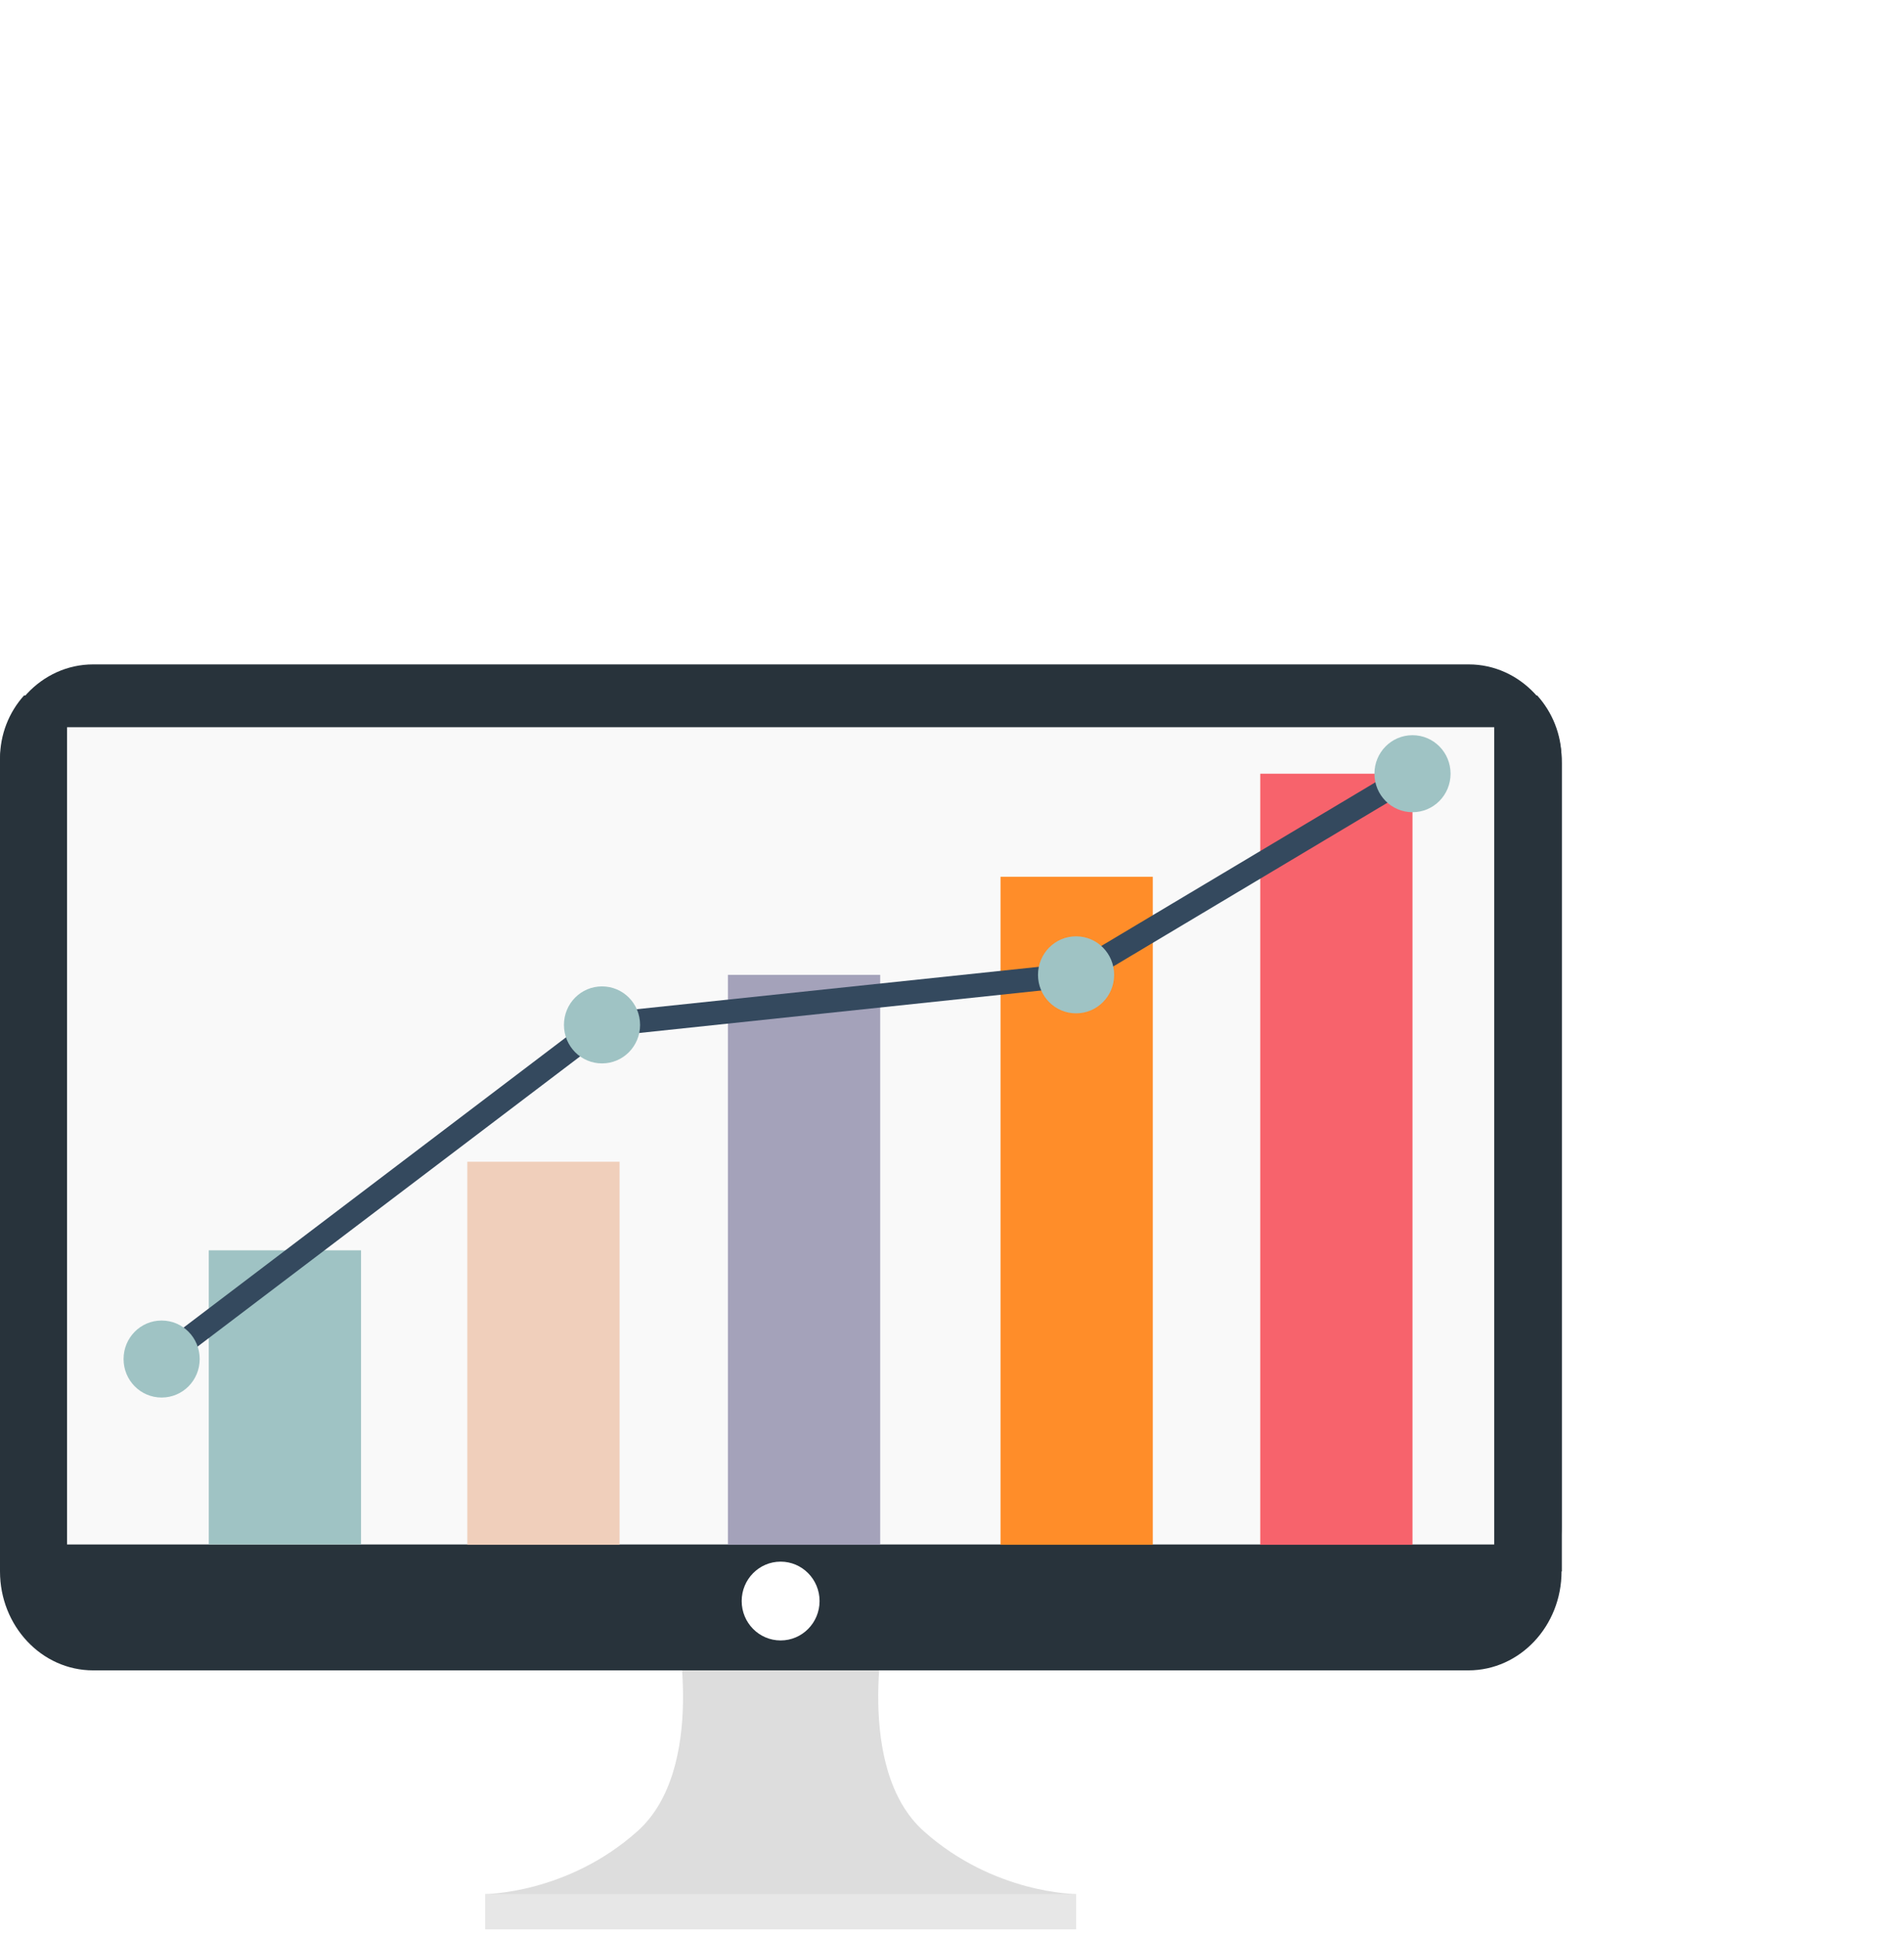 <svg width="345" height="351" viewBox="0 0 345 351" fill="none" xmlns="http://www.w3.org/2000/svg">
<g clip-path="url(#clip0)">
<g filter="url(#filter0_i)">
<path fill-rule="evenodd" clip-rule="evenodd" d="M328.517 240.806C310.163 275.906 267.305 307.956 227.839 329.702C208.581 340.208 191.681 347.188 178.649 349.211C165.049 351.436 155.323 348.695 137.249 344.607C122.668 338.28 97.354 336.46 75.977 328.205C54.253 320.518 36.465 306.4 28.952 288.624C20.986 270.981 23.291 249.674 31.338 230.58C38.825 211.175 52.053 193.982 53.056 177.416C58.569 161.838 53.466 135.995 54.25 107.976C54.373 80.111 60.383 50.072 72.85 29.733C85.055 9.044 103.726 -1.95 123.506 0.268C143.454 1.636 164.506 16.217 185.357 27.081C226.239 53.822 287.306 91.313 319.045 131.129C335.138 150.735 343.97 170.132 344.245 187.99C344.901 206.041 336.997 222.554 328.521 240.805L328.517 240.806Z" fill="white"/>
</g>
<path d="M167.392 331.768C154.658 320.39 160.441 293.879 160.441 293.879H141.447H122.453C122.453 293.879 128.237 320.39 115.503 331.768C102.77 343.145 87.914 343.145 87.914 343.145V349.532H141.447H194.981V343.145C194.981 343.145 180.125 343.145 167.392 331.768Z" fill="#DDDDDD"/>
<path opacity="0.3" d="M194.981 343.146H87.914V349.532H194.981V343.146Z" fill="white"/>
<path d="M282.947 284.701C282.947 294.576 275.413 302.627 266.075 302.627H16.872C7.534 302.627 0 294.576 0 284.701V138.297C0 128.421 7.534 120.372 16.872 120.372H266.128C275.466 120.372 283 128.421 283 138.297V284.701H282.947Z" fill="#28333B"/>
<path d="M0 137.438V276.759C0 280.086 0.955 283.145 2.547 285.775H280.4C281.992 283.145 282.947 280.086 282.947 276.759V137.438C282.947 133.037 281.249 129.012 278.543 126.007H4.351C1.645 129.012 0 133.037 0 137.438Z" fill="#28333B"/>
<path d="M270.745 131.749H12.15V279.818H270.745V131.749Z" fill="#F9F9F9"/>
<path d="M65.418 226.526H37.829V279.818H65.418V226.526Z" fill="#9FC3C4"/>
<path d="M112.266 210.48H84.677V279.871H112.266V210.48Z" fill="#F0CFBB"/>
<path d="M159.486 176.616H131.896V279.871H159.486V176.616Z" fill="#A4A2BA"/>
<path d="M208.881 158.851H181.292V279.871H208.881V158.851Z" fill="#FF8D29"/>
<path d="M255.942 140.175H228.353V279.871H255.942V140.175Z" fill="#F7636C"/>
<path d="M30.56 247.94L28.014 244.504L108.287 183.592L194.291 174.522L254.881 138.351L257.056 142.054L195.67 178.709L109.879 187.778L30.56 247.94Z" fill="#34495E"/>
<path d="M36.184 246.222C36.184 250.086 33.107 253.198 29.287 253.198C25.467 253.198 22.39 250.086 22.39 246.222C22.39 242.358 25.467 239.245 29.287 239.245C33.107 239.245 36.184 242.358 36.184 246.222Z" fill="#9FC3C4"/>
<path d="M115.98 185.685C115.98 189.549 112.903 192.662 109.083 192.662C105.263 192.662 102.186 189.549 102.186 185.685C102.186 181.821 105.263 178.709 109.083 178.709C112.903 178.709 115.98 181.821 115.98 185.685Z" fill="#9FC3C4"/>
<path d="M201.878 176.616C201.878 180.48 198.8 183.592 194.98 183.592C191.16 183.592 188.083 180.48 188.083 176.616C188.083 172.752 191.16 169.638 194.98 169.638C198.8 169.638 201.878 172.752 201.878 176.616Z" fill="#9FC3C4"/>
<path d="M262.839 140.175C262.839 144.039 259.762 147.152 255.942 147.152C252.122 147.152 249.045 144.039 249.045 140.175C249.045 136.311 252.122 133.198 255.942 133.198C259.762 133.198 262.839 136.311 262.839 140.175Z" fill="#9FC3C4"/>
<path d="M141.447 297.206C145.344 297.206 148.503 294.011 148.503 290.069C148.503 286.127 145.344 282.93 141.447 282.93C137.55 282.93 134.391 286.127 134.391 290.069C134.391 294.011 137.55 297.206 141.447 297.206Z" fill="white"/>
</g>
<defs>
<filter id="filter0_i" x="24.013" y="-0.013" width="320.27" height="350.019" filterUnits="userSpaceOnUse" color-interpolation-filters="sRGB">
<feFlood flood-opacity="0" result="BackgroundImageFix"/>
<feBlend mode="normal" in="SourceGraphic" in2="BackgroundImageFix" result="shape"/>
<feColorMatrix in="SourceAlpha" type="matrix" values="0 0 0 0 0 0 0 0 0 0 0 0 0 0 0 0 0 0 127 0" result="hardAlpha"/>
<feOffset/>
<feGaussianBlur stdDeviation="10"/>
<feComposite in2="hardAlpha" operator="arithmetic" k2="-1" k3="1"/>
<feColorMatrix type="matrix" values="0 0 0 0 0 0 0 0 0 0 0 0 0 0 0 0 0 0 0.1 0"/>
<feBlend mode="normal" in2="shape" result="effect1_innerShadow"/>
</filter>
<clipPath id="clip0">
<rect width="345" height="351" fill="white"/>
</clipPath>
</defs>
</svg>
